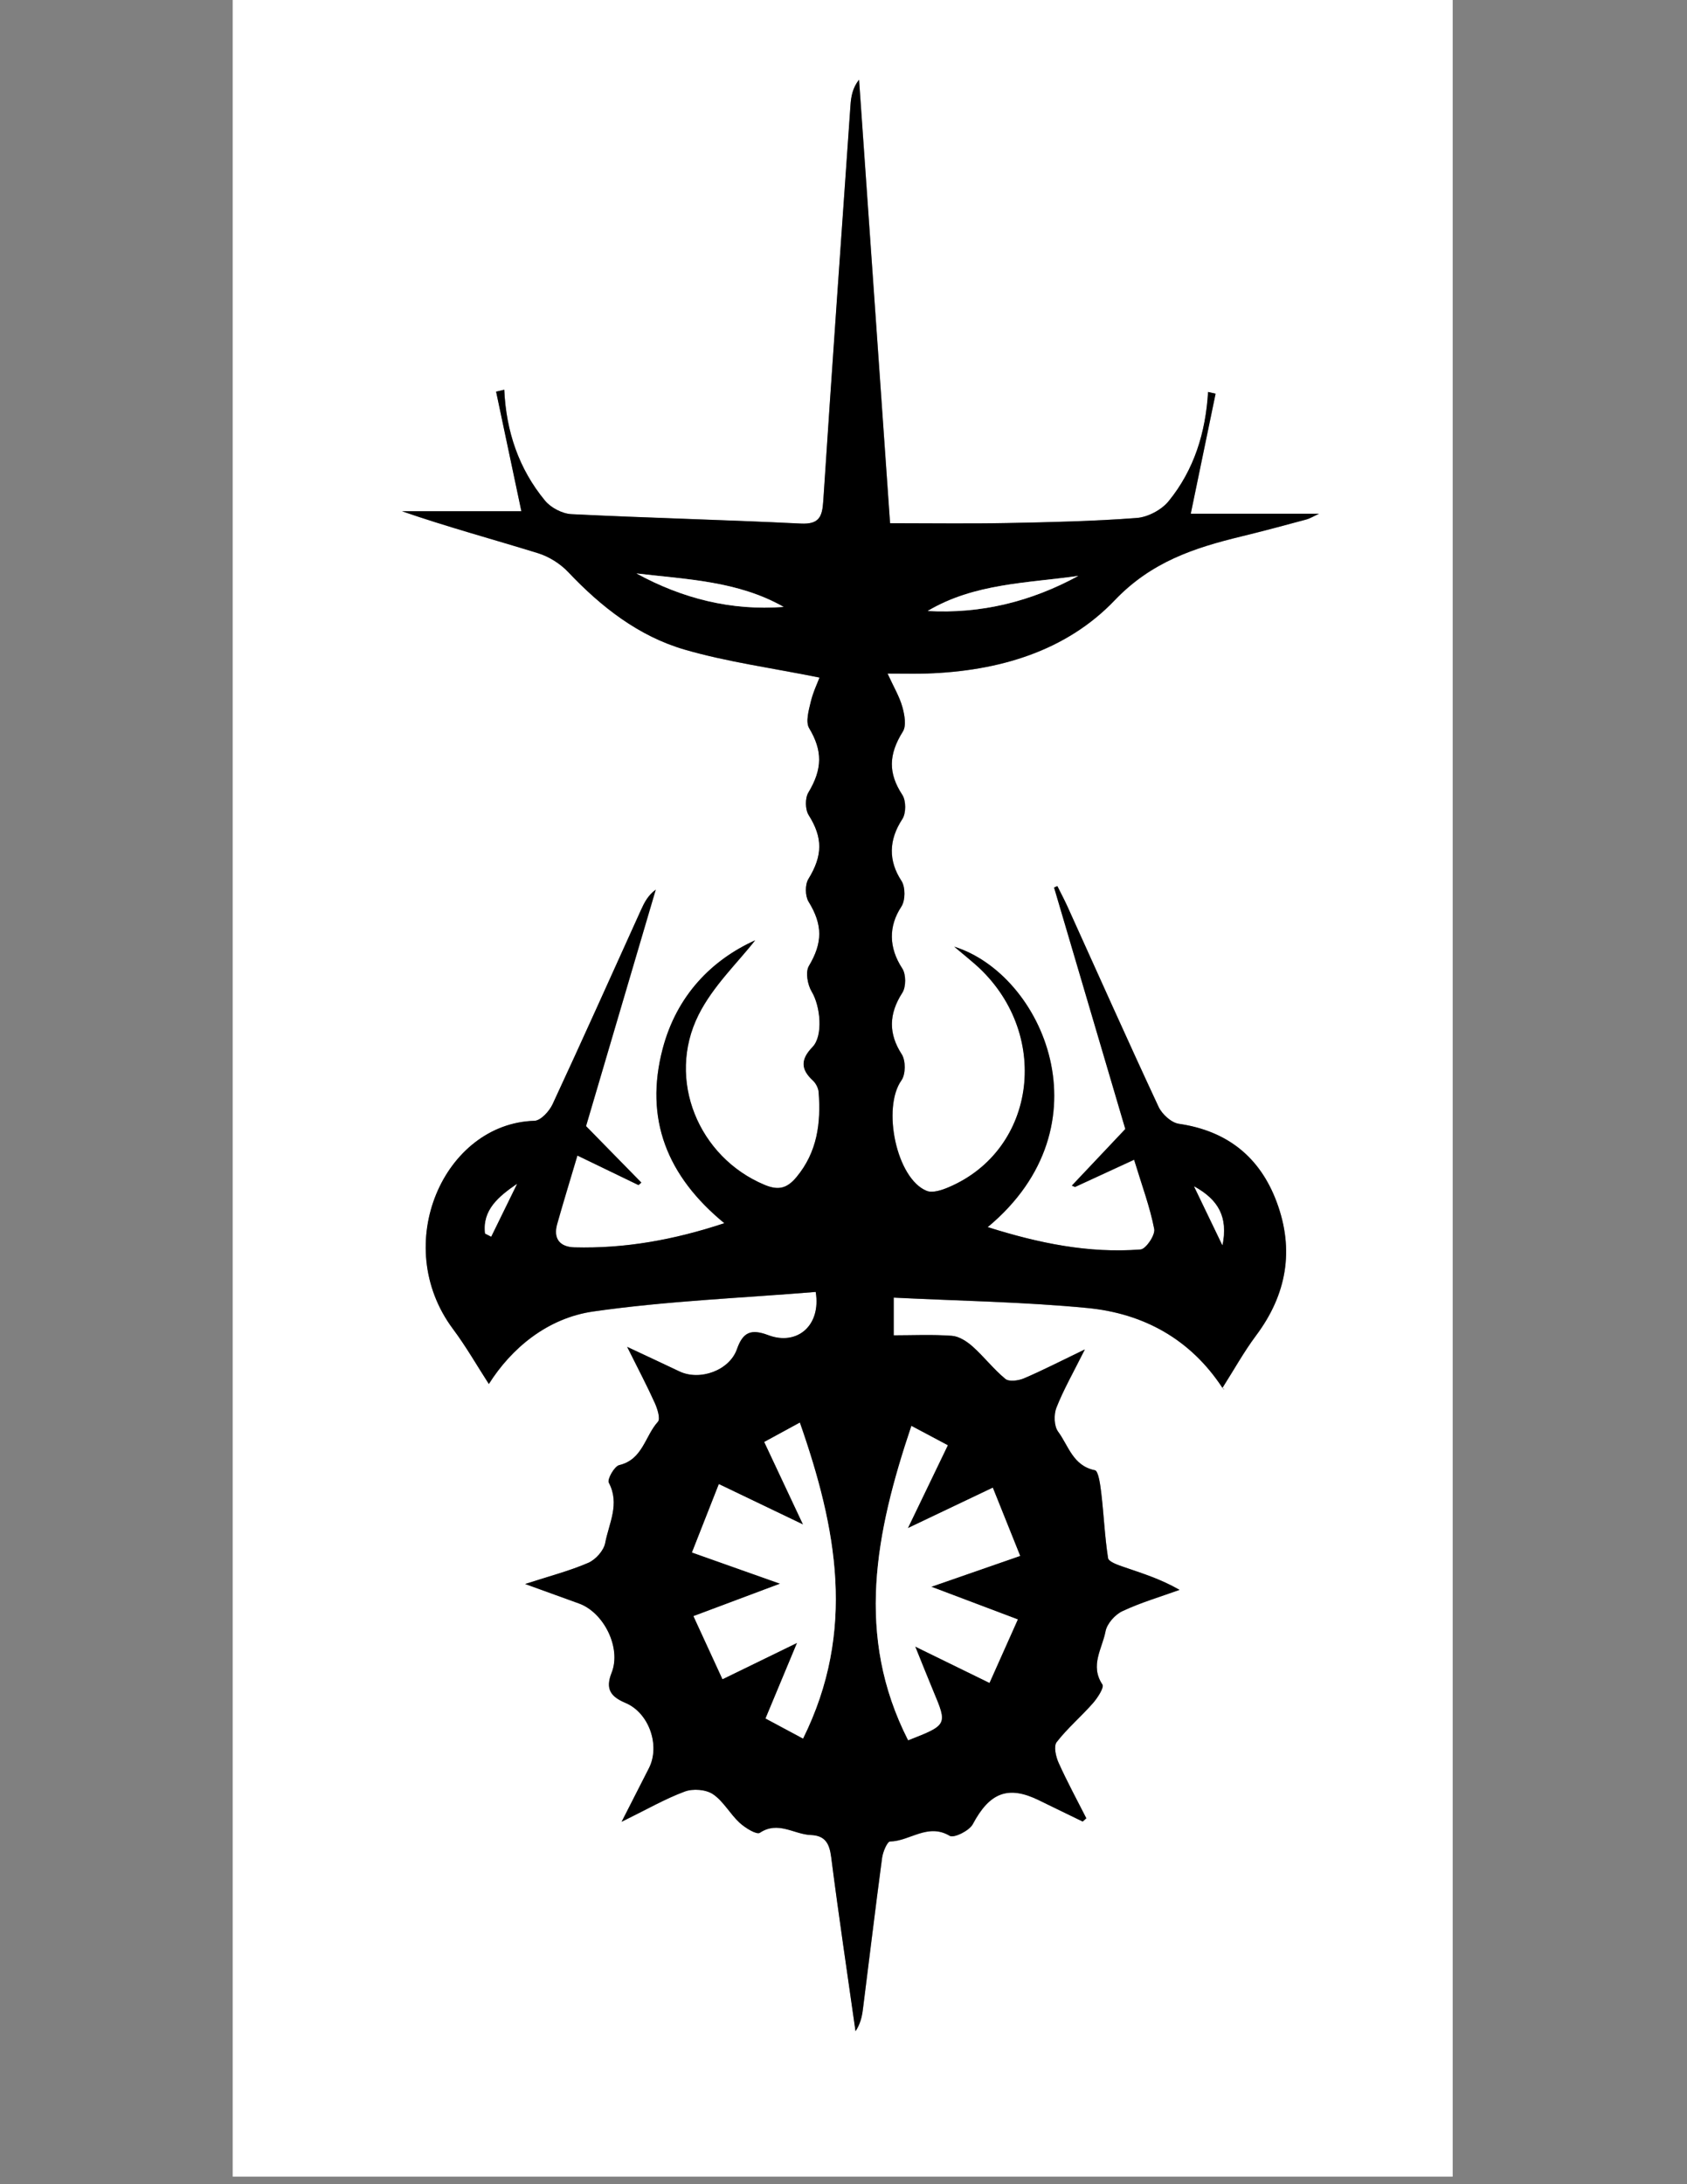 <?xml version="1.0" encoding="utf-8"?>
<!-- Generator: Adobe Illustrator 24.3.0, SVG Export Plug-In . SVG Version: 6.00 Build 0)  -->
<svg version="1.1" id="Layer_1" xmlns="http://www.w3.org/2000/svg" xmlns:xlink="http://www.w3.org/1999/xlink" x="0px" y="0px"
	 viewBox="0 0 612 792" style="enable-background:new 0 0 612 792;" xml:space="preserve">
<rect x="0" y="0" width="612" height="792" fill="#808080" stroke="none"/>
<style type="text/css">
	.st0{fill:#FFFFFF;}
</style>
<g>
	<path class="st0" d="M527,789.27c-147.53,0-295.06,0-442.59,0c0-263.09,0-526.18,0-789.27C231.94,0,379.47,0,527,0
		C527,263.09,527,526.18,527,789.27z M392.77,660.5c0.45-0.39,0.89-0.78,1.34-1.17c-3.39-6.68-6.98-13.28-10.05-20.11
		c-1.01-2.24-1.85-6.01-0.71-7.49c3.92-5.06,8.91-9.27,13.15-14.11c1.69-1.92,4.15-5.72,3.45-6.78c-4.62-6.9-0.04-13.06,1.13-19.28
		c0.52-2.79,3.44-6.07,6.12-7.32c6.65-3.13,13.79-5.22,20.73-7.72c-6.86-3.96-13.69-6.05-20.44-8.37c-2.03-0.7-5.28-1.83-5.49-3.15
		c-1.2-7.73-1.53-15.59-2.44-23.37c-0.35-3-1.02-8.22-2.33-8.49c-7.98-1.6-9.58-8.89-13.34-13.98c-1.5-2.02-1.61-6.2-0.62-8.71
		c2.57-6.53,6.1-12.68,10.31-21.11c-9,4.33-15.45,7.66-22.1,10.49c-1.98,0.84-5.38,1.3-6.71,0.21c-4.3-3.52-7.74-8.05-11.9-11.76
		c-2.06-1.84-4.89-3.68-7.49-3.88c-7.06-0.53-14.19-0.18-21.14-0.18c0-5.88,0-9.34,0-13.67c23.89,1.2,47.17,1.53,70.27,3.76
		c20.36,1.97,37.39,11.28,48.98,28.95c0.37,0.57,1.31,0.77-0.01,0.04c4.23-6.65,7.81-13.13,12.21-19.01
		c11.14-14.89,13.95-31.05,7.49-48.39c-6.08-16.33-17.94-25.82-35.49-28.38c-2.75-0.4-6.11-3.48-7.37-6.17
		c-11.25-24.12-22.08-48.43-33.07-72.67c-1.13-2.5-2.43-4.92-3.65-7.37c-0.39,0.18-0.79,0.37-1.18,0.55
		c8.77,29.71,17.54,59.42,25.84,87.55c-7.14,7.55-13.27,14.04-19.39,20.52c0.38,0.17,0.76,0.33,1.14,0.5
		c6.88-3.17,13.76-6.34,21.44-9.88c2.93,9.62,5.79,17.25,7.3,25.13c0.42,2.19-3.01,7.26-4.96,7.41
		c-18.78,1.46-36.86-2.25-55.45-8.11c44.32-36.81,19.98-91.67-12.15-101.69c3.23,2.71,5.49,4.52,7.66,6.44
		c27.65,24.38,22.52,67.16-9.75,80.82c-2.43,1.03-5.74,2.14-7.88,1.29c-10.98-4.38-16.29-30.07-9.17-40.09
		c1.55-2.18,1.57-7.17,0.1-9.44c-4.78-7.41-4.78-14.53,0.21-22.3c1.38-2.14,1.37-6.69-0.01-8.81c-4.96-7.57-5.01-15.34-0.34-22.43
		c1.48-2.25,1.51-7.11,0.03-9.36c-4.73-7.2-4.68-14.77,0.32-22.38c1.39-2.11,1.39-6.68,0-8.79c-5.11-7.8-5.06-14.56,0.19-22.95
		c1.35-2.15,0.61-6.12-0.18-8.96c-1.04-3.7-3.09-7.11-5.36-12.07c6.57,0,10.46,0.12,14.34-0.02c25.82-0.9,50.3-7.97,68.07-26.57
		c13.28-13.9,28.78-18.98,45.85-23.12c7.89-1.91,15.73-4.02,23.57-6.14c1.48-0.4,2.83-1.25,4.71-2.11c-16.31,0-31.89,0-46.55,0
		c2.96-14.29,5.98-28.91,9.01-43.53c-0.91-0.2-1.82-0.4-2.73-0.61c-0.86,14.66-5.05,28.25-14.32,39.61
		c-2.57,3.15-7.49,5.76-11.53,6.07c-15.64,1.19-31.36,1.54-47.05,1.84c-13.91,0.27-27.82,0.06-42.46,0.06
		c-3.75-53.66-7.5-107.24-11.25-160.81c-2.38,2.99-2.89,6.13-3.11,9.29c-3.35,47.82-6.74,95.64-9.87,143.47
		c-0.37,5.71-1.46,8.51-8.17,8.18c-27.72-1.36-55.47-2.03-83.19-3.41c-3.32-0.16-7.45-2.32-9.58-4.9
		c-9.53-11.53-14.12-25.19-14.79-40.22c-0.99,0.23-1.98,0.46-2.96,0.69c3.07,14.51,6.14,29.02,9.17,43.37c-13.87,0-28.6,0-43.32,0
		c16.29,5.64,32.91,10.13,49.35,15.21c4,1.24,8.06,3.79,10.94,6.83c11.98,12.65,25.54,23.27,42.23,28.12
		c15.39,4.48,31.45,6.63,48.96,10.15c-0.68,1.83-2.33,5.24-3.19,8.84c-0.74,3.11-1.93,7.25-0.57,9.52
		c4.84,8.08,4.9,14.74-0.28,23.32c-1.23,2.04-1.17,6.17,0.1,8.19c5.16,8.18,5.13,14.67-0.1,23.18c-1.25,2.03-1.19,6.17,0.07,8.22
		c5.2,8.44,5.09,14.95,0.11,23.31c-1.31,2.2-0.48,6.82,1.03,9.32c3.14,5.19,4.25,15.97,0.27,20.08c-4.27,4.42-4.33,8.01,0.12,12.11
		c1.1,1.01,2.01,2.76,2.12,4.23c0.86,11.17-0.46,21.73-8.07,30.85c-3.46,4.14-6.59,4.85-11.58,2.76
		c-23.88-9.98-35.69-38.11-23.92-61.62c5.25-10.49,14.34-19.07,20.53-27.03c-15.71,7.1-28.44,19.97-33.54,39.31
		c-6.7,25.43,1.57,46.19,22.37,63.26c-18.37,6.09-36.09,9.24-54.38,8.76c-5.19-0.13-7.77-3.07-6.27-8.42
		c2.18-7.74,4.55-15.42,7.35-24.87c8.12,3.92,15.14,7.32,22.16,10.71c0.34-0.3,0.68-0.61,1.03-0.91
		c-6.51-6.65-13.03-13.29-20.06-20.47c8.24-27.94,16.77-56.84,25.29-85.74c-2.84,2.07-4.16,4.72-5.38,7.41
		c-10.64,23.47-21.17,47-32.04,70.37c-1.19,2.56-4.29,5.96-6.58,6.03c-32.77,0.94-52.45,44.83-29.54,75.52
		c4.73,6.34,8.69,13.27,12.99,19.91c8.11-12.84,21.12-23.89,37.9-26.29c26.75-3.83,53.89-4.88,80.68-7.09
		c2.03,12.29-6.82,19.6-17.21,15.68c-6.18-2.33-9.17-1.19-11.36,5.06c-2.73,7.78-13.5,11.6-20.9,8.07
		c-5.59-2.67-11.21-5.27-18.93-8.89c4.15,8.34,7.28,14.25,10.02,20.34c0.95,2.11,2.11,5.75,1.13,6.83
		c-4.68,5.15-5.49,13.69-14.02,15.71c-1.77,0.42-4.43,5.16-3.79,6.37c4.1,7.72,0.03,14.77-1.31,21.87
		c-0.52,2.75-3.47,6.04-6.13,7.19c-6.75,2.92-13.97,4.77-22.91,7.68c7.93,2.87,13.7,4.98,19.48,7.05
		c9.08,3.25,15.49,16.12,11.89,25.14c-2.38,5.97-0.27,8.69,5.05,10.94c8.56,3.62,12.64,15.49,8.49,23.64
		c-2.94,5.77-5.88,11.53-9.91,19.44c9.33-4.57,15.92-8.38,22.96-10.98c2.96-1.09,7.63-0.73,10.17,0.98
		c3.81,2.56,6.19,7.17,9.67,10.37c2.01,1.85,6.16,4.42,7.34,3.63c6.64-4.41,12.37,0.57,18.46,0.8c5.22,0.19,6.78,3.05,7.42,7.99
		c2.7,21.08,5.85,42.11,8.83,63.16c1.68-2.53,2.32-5.15,2.66-7.82c2.33-18.35,4.52-36.72,6.98-55.05c0.29-2.16,1.87-5.92,2.9-5.93
		c7.19-0.12,13.66-6.78,21.63-2.05c1.52,0.9,7.1-1.85,8.36-4.21c6.12-11.49,12.83-14.2,24.1-8.64
		C382.23,655.41,387.51,657.94,392.77,660.5z"/>
	<path d="M392.77,660.5c-5.26-2.56-10.54-5.09-15.79-7.68c-11.28-5.56-17.98-2.85-24.1,8.64c-1.26,2.37-6.84,5.12-8.36,4.21
		c-7.97-4.74-14.44,1.92-21.63,2.05c-1.03,0.02-2.61,3.77-2.9,5.93c-2.45,18.33-4.65,36.7-6.98,55.05
		c-0.34,2.67-0.98,5.29-2.66,7.82c-2.98-21.05-6.13-42.07-8.83-63.16c-0.63-4.94-2.19-7.79-7.42-7.99
		c-6.09-0.23-11.82-5.21-18.46-0.8c-1.18,0.78-5.33-1.78-7.34-3.63c-3.48-3.2-5.85-7.8-9.67-10.37c-2.54-1.71-7.21-2.07-10.17-0.98
		c-7.04,2.59-13.63,6.4-22.96,10.98c4.03-7.91,6.98-13.67,9.91-19.44c4.15-8.16,0.07-20.03-8.49-23.64
		c-5.32-2.25-7.43-4.96-5.05-10.94c3.59-9.02-2.81-21.89-11.89-25.14c-5.78-2.07-11.55-4.18-19.48-7.05
		c8.95-2.9,16.16-4.76,22.91-7.68c2.66-1.15,5.61-4.44,6.13-7.19c1.34-7.1,5.41-14.15,1.31-21.87c-0.64-1.21,2.02-5.95,3.79-6.37
		c8.53-2.02,9.34-10.56,14.02-15.71c0.98-1.08-0.18-4.72-1.13-6.83c-2.74-6.09-5.87-12.01-10.02-20.34
		c7.72,3.62,13.34,6.22,18.93,8.89c7.39,3.54,18.17-0.28,20.9-8.07c2.19-6.25,5.18-7.39,11.36-5.06
		c10.39,3.92,19.24-3.39,17.21-15.68c-26.79,2.21-53.94,3.26-80.68,7.09c-16.77,2.4-29.79,13.45-37.9,26.29
		c-4.3-6.64-8.25-13.57-12.99-19.91c-22.91-30.68-3.22-74.58,29.54-75.52c2.3-0.07,5.39-3.47,6.58-6.03
		c10.87-23.37,21.4-46.89,32.04-70.37c1.22-2.69,2.54-5.34,5.38-7.41c-8.53,28.9-17.05,57.8-25.29,85.74
		c7.04,7.18,13.55,13.82,20.06,20.47c-0.34,0.3-0.68,0.61-1.03,0.91c-7.02-3.39-14.04-6.79-22.16-10.71
		c-2.81,9.46-5.18,17.14-7.35,24.87c-1.51,5.35,1.08,8.29,6.27,8.42c18.29,0.48,36.01-2.68,54.38-8.76
		c-20.8-17.06-29.07-37.83-22.37-63.26c5.1-19.35,17.83-32.22,33.54-39.31c-6.19,7.96-15.28,16.54-20.53,27.03
		c-11.77,23.51,0.04,51.64,23.92,61.62c4.99,2.09,8.12,1.38,11.58-2.76c7.61-9.12,8.93-19.67,8.07-30.85
		c-0.11-1.48-1.02-3.22-2.12-4.23c-4.45-4.1-4.39-7.69-0.12-12.11c3.98-4.11,2.87-14.89-0.27-20.08c-1.51-2.5-2.34-7.12-1.03-9.32
		c4.98-8.35,5.09-14.87-0.11-23.31c-1.26-2.05-1.32-6.19-0.07-8.22c5.23-8.51,5.26-15,0.1-23.18c-1.28-2.02-1.34-6.15-0.1-8.19
		c5.18-8.58,5.12-15.24,0.28-23.32c-1.36-2.27-0.17-6.41,0.57-9.52c0.86-3.6,2.51-7.01,3.19-8.84
		c-17.51-3.53-33.57-5.68-48.96-10.15c-16.69-4.85-30.25-15.47-42.23-28.12c-2.88-3.04-6.95-5.59-10.94-6.83
		c-16.44-5.08-33.06-9.57-49.35-15.21c14.72,0,29.45,0,43.32,0c-3.03-14.34-6.1-28.86-9.17-43.37c0.99-0.23,1.98-0.46,2.96-0.69
		c0.67,15.04,5.25,28.69,14.79,40.22c2.13,2.58,6.26,4.74,9.58,4.9c27.72,1.38,55.47,2.04,83.19,3.41c6.71,0.33,7.79-2.47,8.17-8.18
		c3.14-47.83,6.53-95.65,9.87-143.47c0.22-3.16,0.73-6.29,3.11-9.29c3.75,53.58,7.5,107.15,11.25,160.81
		c14.63,0,28.55,0.21,42.46-0.06c15.7-0.3,31.41-0.65,47.05-1.84c4.04-0.31,8.96-2.92,11.53-6.07
		c9.28-11.36,13.46-24.95,14.32-39.61c0.91,0.2,1.82,0.4,2.73,0.61c-3.03,14.62-6.05,29.24-9.01,43.53c14.65,0,30.23,0,46.55,0
		c-1.88,0.86-3.24,1.71-4.71,2.11c-7.84,2.12-15.68,4.22-23.57,6.14c-17.07,4.14-32.57,9.21-45.85,23.12
		c-17.77,18.61-42.25,25.68-68.07,26.57c-3.88,0.13-7.77,0.02-14.34,0.02c2.27,4.96,4.33,8.37,5.36,12.07
		c0.8,2.85,1.53,6.81,0.18,8.96c-5.25,8.39-5.3,15.15-0.19,22.95c1.39,2.12,1.39,6.68,0,8.79c-5,7.61-5.05,15.18-0.32,22.38
		c1.47,2.25,1.45,7.11-0.03,9.36c-4.67,7.09-4.62,14.85,0.34,22.43c1.39,2.12,1.39,6.67,0.01,8.81c-5,7.77-4.99,14.9-0.21,22.3
		c1.47,2.28,1.45,7.26-0.1,9.44c-7.12,10.02-1.8,35.72,9.17,40.09c2.14,0.85,5.45-0.26,7.88-1.29c32.27-13.66,37.4-56.44,9.75-80.82
		c-2.17-1.91-4.43-3.73-7.66-6.44c32.13,10.02,56.47,64.88,12.15,101.69c18.59,5.87,36.67,9.57,55.45,8.11
		c1.94-0.15,5.38-5.23,4.96-7.41c-1.51-7.88-4.37-15.51-7.3-25.13c-7.68,3.54-14.56,6.71-21.44,9.88c-0.38-0.17-0.76-0.33-1.14-0.5
		c6.13-6.48,12.25-12.96,19.39-20.52c-8.3-28.13-17.07-57.84-25.84-87.55c0.39-0.18,0.79-0.37,1.18-0.55
		c1.22,2.46,2.52,4.88,3.65,7.37c10.98,24.24,21.82,48.55,33.07,72.67c1.26,2.69,4.62,5.77,7.37,6.17
		c17.55,2.56,29.41,12.05,35.49,28.38c6.46,17.34,3.65,33.5-7.49,48.39c-4.39,5.88-7.97,12.36-12.21,19.01
		c1.31,0.73,0.38,0.53,0.01-0.04c-11.6-17.67-28.62-26.99-48.98-28.95c-23.1-2.23-46.38-2.57-70.27-3.76c0,4.32,0,7.79,0,13.67
		c6.94,0,14.07-0.35,21.14,0.18c2.6,0.2,5.43,2.04,7.49,3.88c4.16,3.71,7.61,8.24,11.9,11.76c1.33,1.09,4.73,0.63,6.71-0.21
		c6.66-2.83,13.1-6.16,22.1-10.49c-4.21,8.43-7.74,14.58-10.31,21.11c-0.99,2.51-0.88,6.69,0.62,8.71
		c3.77,5.09,5.36,12.38,13.34,13.98c1.31,0.26,1.98,5.48,2.33,8.49c0.92,7.78,1.24,15.64,2.44,23.37c0.2,1.32,3.46,2.45,5.49,3.15
		c6.75,2.33,13.58,4.41,20.44,8.37c-6.94,2.51-14.08,4.6-20.73,7.72c-2.68,1.26-5.59,4.54-6.12,7.32
		c-1.17,6.22-5.74,12.38-1.13,19.28c0.71,1.06-1.76,4.86-3.45,6.78c-4.24,4.83-9.23,9.04-13.15,14.11c-1.14,1.48-0.3,5.25,0.71,7.49
		c3.07,6.83,6.66,13.42,10.05,20.11C393.66,659.72,393.22,660.11,392.77,660.5z M291.32,630.4c19.35-39.04,12.23-76.24-1.16-114.53
		c-4.87,2.65-8.66,4.72-12.88,7.01c4.62,9.83,8.91,18.97,14.07,29.94c-11.07-5.31-20.09-9.64-30.55-14.65
		c-3.31,8.41-6.46,16.41-9.75,24.77c11.24,3.98,20.68,7.32,31.97,11.32c-11.56,4.33-20.89,7.83-31.42,11.77
		c3.67,7.98,6.96,15.12,10.52,22.85c9.21-4.49,17.11-8.33,27.06-13.18c-4.31,10.33-7.78,18.65-11.44,27.43
		C282.21,625.53,286.1,627.6,291.32,630.4z M330.64,517.06c-13.06,38.81-20.47,76.1-1.18,113.95c14.26-5.58,14.24-5.57,9.08-17.88
		c-2-4.77-3.89-9.58-6.54-16.11c9.85,4.82,17.78,8.69,26.96,13.18c3.52-7.87,6.73-15.07,10.27-22.99
		c-10.69-4.03-20.03-7.56-31.39-11.85c11.97-4.16,21.42-7.44,32.24-11.2c-3.42-8.52-6.57-16.35-9.92-24.71
		c-10.54,5.02-19.68,9.37-30.82,14.67c5.45-11.32,9.87-20.48,14.49-30.06C339.34,521.7,335.71,519.76,330.64,517.06z M391.17,208.83
		c-18.52,2.63-37.76,2.68-54.62,12.71C355.92,222.62,374.04,218.15,391.17,208.83z M284.28,220.07
		c-16.64-9.43-35.18-9.96-53.37-12.13C247.62,217.06,265.32,221.51,284.28,220.07z M175.99,447.29c0.73,0.37,1.46,0.75,2.19,1.12
		c3.12-6.36,6.23-12.73,9.35-19.09C180.89,433.88,174.93,438.78,175.99,447.29z M443.46,451.51c2.02-10.09-1.34-16.39-10.26-21.3
		C436.6,437.26,439.62,443.53,443.46,451.51z"/>
	<path class="st0" d="M291.32,630.4c-5.22-2.8-9.11-4.88-13.59-7.28c3.66-8.78,7.13-17.09,11.44-27.43
		c-9.95,4.85-17.85,8.69-27.06,13.18c-3.56-7.73-6.85-14.88-10.52-22.85c10.53-3.95,19.87-7.44,31.42-11.77
		c-11.28-3.99-20.73-7.34-31.97-11.32c3.29-8.36,6.44-16.35,9.75-24.77c10.46,5.02,19.47,9.34,30.55,14.65
		c-5.15-10.97-9.45-20.11-14.07-29.94c4.22-2.3,8.01-4.36,12.88-7.01C303.55,554.17,310.67,591.37,291.32,630.4z"/>
	<path class="st0" d="M330.64,517.06c5.07,2.7,8.71,4.63,13.18,7.01c-4.62,9.58-9.03,18.74-14.49,30.06
		c11.14-5.31,20.28-9.66,30.82-14.67c3.35,8.36,6.5,16.19,9.92,24.71c-10.82,3.76-20.27,7.04-32.24,11.2
		c11.36,4.29,20.7,7.81,31.39,11.85c-3.54,7.92-6.75,15.12-10.27,22.99c-9.17-4.48-17.11-8.36-26.96-13.18
		c2.65,6.53,4.54,11.34,6.54,16.11c5.16,12.31,5.18,12.3-9.08,17.88C310.16,593.16,317.58,555.87,330.64,517.06z"/>
	<path class="st0" d="M391.17,208.83c-17.13,9.32-35.25,13.79-54.62,12.71C353.4,211.51,372.64,211.46,391.17,208.83z"/>
	<path class="st0" d="M284.28,220.07c-18.96,1.44-36.67-3.01-53.37-12.13C249.1,210.1,267.64,210.64,284.28,220.07z"/>
	<path class="st0" d="M175.99,447.29c-1.06-8.51,4.9-13.41,11.54-17.97c-3.12,6.36-6.23,12.73-9.35,19.09
		C177.45,448.04,176.72,447.66,175.99,447.29z"/>
	<path class="st0" d="M443.46,451.51c-3.85-7.98-6.87-14.25-10.26-21.3C442.13,435.12,445.49,441.42,443.46,451.51z"/>
</g>
</svg>
